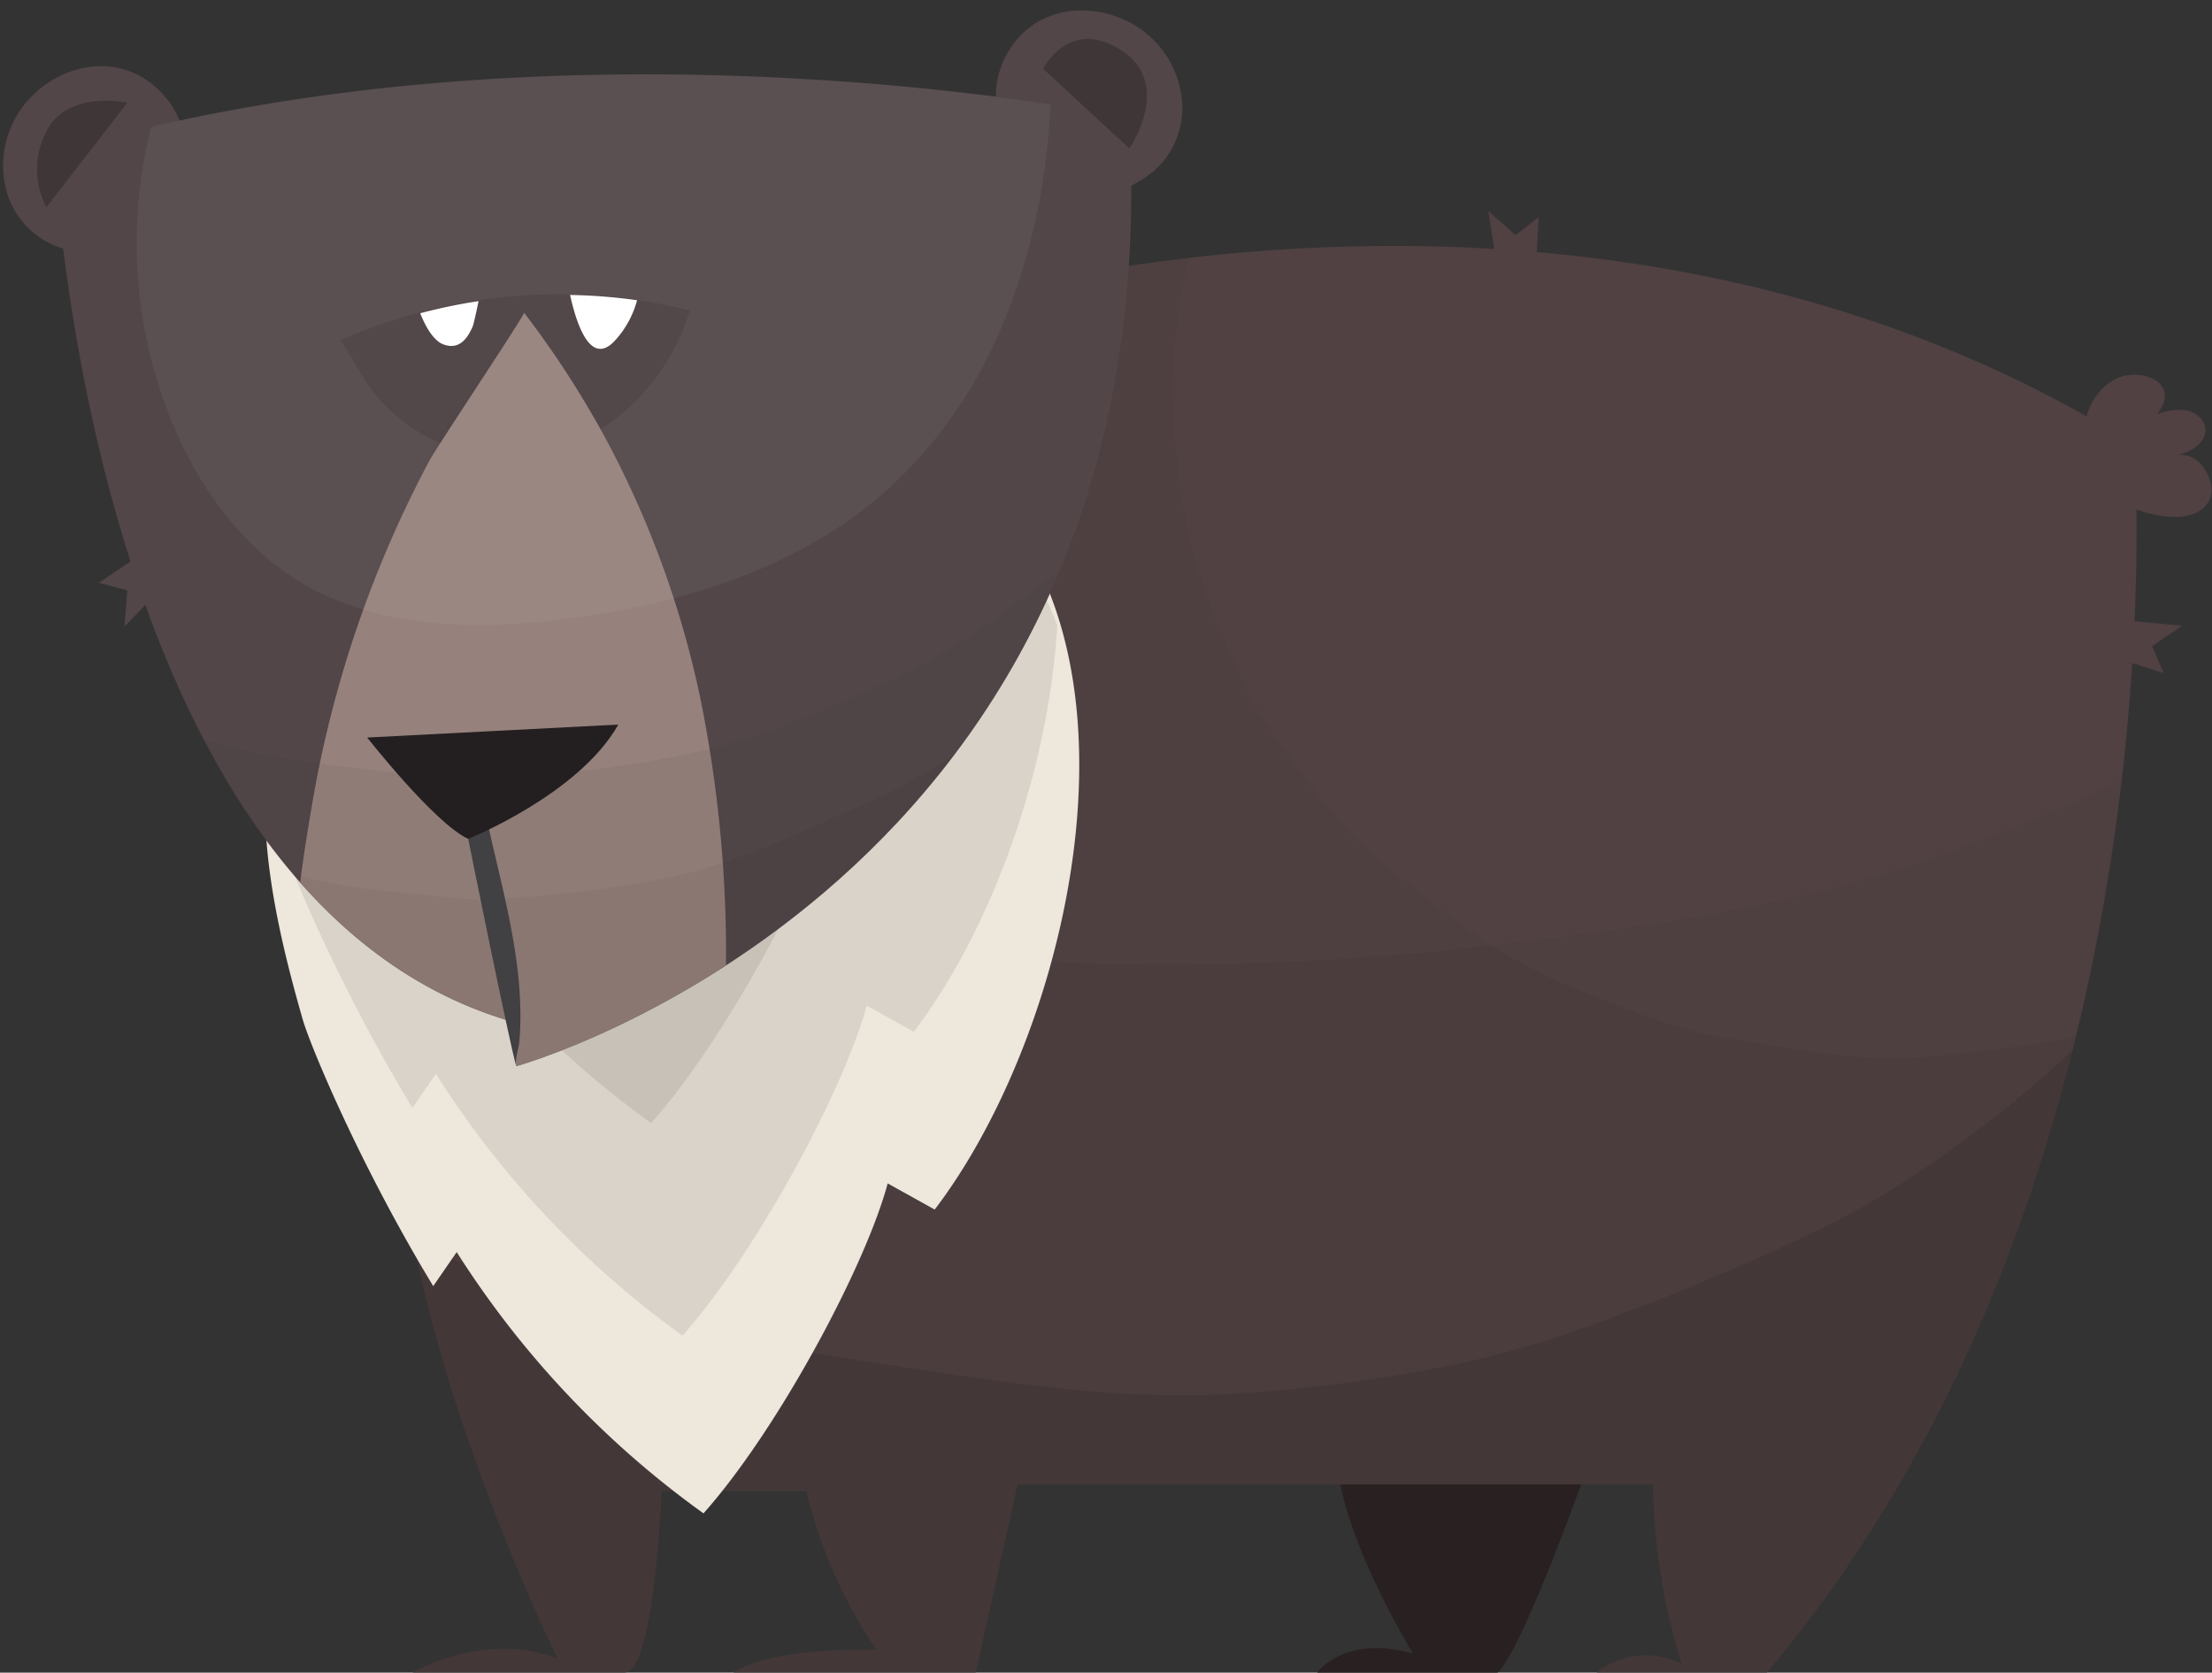 <svg xmlns="http://www.w3.org/2000/svg" viewBox="-0.584 -2 423.234 320.07"><rect x="-0.584" y="-2" width="423.234" height="320.07" fill="#333333" stroke="none"/><title>9</title><g data-name="Layer 2"><g data-name="Layer 1" style="isolation:isolate"><path d="M303.94 276.57s-13 37-18 41.5h-34.5s5-7.33 18.33-3.67c0 0-15.33-24.67-14.67-40.33z" fill="#292121"/><path d="M407.74 83.07c-103.8-64.92-226.3-27-226.3-27L75.94 200.36c-4 45.73 30.17 115 30.17 115-14-5.33-27.71 2.67-27.71 2.67h40.49c5.79 0 7.09-34.74 7.09-34.74h27.7a94 94 0 0 0 13.43 30.41c-21.67-.33-27.33 4.33-27.33 4.33h46.32l8-36h121.59a121.2 121.2 0 0 0 5.51 34.33c-9.57-4.33-16.26 1.67-16.26 1.67h32.53c81.02-95.96 70.27-234.96 70.27-234.96z" fill="#514142"/><path d="M371.28 161.41c-28.15 10.22-57.91 14.07-87.5 17.59a525.76 525.76 0 0 1-76.13 3.34c-6.44-.17-12.84-.62-19.23-1.43-13.46-1.7-27.64-2.79-40.74-6.88-9.86-3.08-19.31-7.6-28.74-11.7a81.87 81.87 0 0 1-8.73-4.36q-1.15-.67-2.26-1.39l-32 43.78c-4 45.73 30.17 115 30.17 115-14-5.33-27.7 2.67-27.7 2.67h40.49c5.79 0 7.09-34.74 7.09-34.74h27.7a94 94 0 0 0 13.43 30.41c-21.67-.33-27.33 4.33-27.33 4.33h46.3l8-36h121.59a121.2 121.2 0 0 0 5.51 34.33c-9.57-4.33-16.26 1.67-16.26 1.67h32.53c45.63-54.06 62.15-121.76 67.88-170.59-11.12 5.24-22.56 9.8-34.07 13.97z" fill="#231f20" opacity=".05"/><path d="M395.25 196.6a275.55 275.55 0 0 1-28.71 3.77c-12 .83-24.49-1.82-36.08-3.62a68.16 68.16 0 0 1-13.18-3.29c-10.47-3.85-22.37-8.08-32.12-14.33a223.23 223.23 0 0 1-22.33-17 46.5 46.5 0 0 1-4.24-3.94 185.55 185.55 0 0 1-17.34-22.29 38.23 38.23 0 0 1-2.72-4.84C228.85 111 225 99 223.93 76.44a106 106 0 0 1 2.93-29.08c-27.68 3.23-45.42 8.71-45.42 8.71L75.94 200.36c-4 45.73 30.17 115 30.17 115-14-5.33-27.7 2.67-27.7 2.67h40.49c5.79 0 7.09-34.74 7.09-34.74h27.7a94 94 0 0 0 13.43 30.41c-21.67-.33-27.33 4.33-27.33 4.33h46.31l8-36h121.59a121.2 121.2 0 0 0 5.51 34.33c-9.57-4.33-16.26 1.67-16.26 1.67h32.53c31.76-37.62 49.41-81.85 59.15-121.73z" fill="#231f20" opacity=".05"/><path d="M395.26 199.65a229.77 229.77 0 0 1-30.75 24A148.1 148.1 0 0 1 346 234a452.19 452.19 0 0 1-43.83 18.18 181.56 181.56 0 0 1-22.83 6.58 294.75 294.75 0 0 1-45.06 6c-23.34 1.27-46.64-2.88-69.62-6.34-14.85-2.23-29.66-4.9-44.24-8.52A311.94 311.94 0 0 1 78.66 236c7.72 39.31 27.44 79.37 27.44 79.37-14-5.33-27.7 2.67-27.7 2.67h40.49c5.79 0 7.09-34.74 7.09-34.74h27.7a94 94 0 0 0 13.43 30.41c-21.67-.33-27.33 4.33-27.33 4.33h46.32l8-36h121.59a121.2 121.2 0 0 0 5.51 34.33c-9.57-4.33-16.26 1.67-16.26 1.67h32.53c31.07-36.81 48.63-79.94 58.5-119.13-.25.27-.47.51-.71.74z" fill="#231f20" opacity=".2"/><path d="M201.25 114.17C196.71 101.09 188.61 90 176 82.71c-14.28-8.22-31.53-10.4-47.85-8.11-32.56 4.58-66.46 29.82-76 62.23-5 17 .35 39.36 5.16 56.16 1.51 5.26 11.17 28.34 25 51.11l4.49-6.51a180.49 180.49 0 0 0 47.22 50c14.24-16 31-47.3 35.24-63.14l9 5c20.81-27.3 35.62-78.93 22.99-115.28z" fill="#ede7dc"/><path d="M130 253.57c14.24-16 31-47.3 35.24-63.14l9 5c14.31-18.72 25.77-48.92 27.47-77.77-4.63-12.42-12.58-23-24.73-30-14.28-8.22-31.53-10.4-47.85-8.11-32.56 4.58-66.46 29.82-76 62.23a49.65 49.65 0 0 0-1.8 10c.65 2.45 1.31 4.84 2 7.11 1.51 5.26 11.17 28.34 25 51.11l4.49-6.51A180.49 180.49 0 0 0 130 253.57z" fill="#231f20" opacity=".1"/><path d="M124 212.91c14.24-16 31-47.3 35.24-63.14l9 5C182.53 136 194 105.84 195.69 77c-4.63-12.43-12.57-23-24.69-30-14.28-8.22-31.53-10.4-47.85-8.11-32.56 4.58-66.46 29.82-76 62.23a49.65 49.65 0 0 0-1.8 10c.65 2.45 1.31 4.84 2 7.11 1.51 5.26 11.17 28.34 25 51.11l4.49-6.51A180.49 180.49 0 0 0 124 212.91z" fill="#231f20" opacity=".1"/><path d="M9.77 27.13S16.27 169.6 97 193.37l1.23 8.63S223.8 167.2 215.48 20.55c0 0-106.72-22.55-205.71 6.58z" fill="#524648"/><path fill="#524648" d="M33.3 107.43L23.24 117.9l.53-6.94-5.43-1.45 10.13-6.83 4.83 4.75z"/><path d="M198.68 1.81c6.92-3.55 16-1.67 21.47 3.86a18.71 18.71 0 0 1 5.49 12.78A16 16 0 0 1 219.86 31c-2.59 2.06-5.86 3.24-8.11 5.66L191 21.6c-3-7.17.76-16.24 7.68-19.79z" fill="#524648"/><path d="M21.37 10.87C13.69 9.6 5.62 14.16 2.1 21.09A18.71 18.71 0 0 0 .77 34.94a16 16 0 0 0 9.33 10.15c3.09 1.17 6.57 1.29 9.45 2.92l15.16-20.64c.68-7.75-5.71-15.24-13.34-16.5z" fill="#524648"/><path d="M64.44 63.14c.33-.14 4.32 6.87 4.85 7.69a32.55 32.55 0 0 0 36 13.35c12.5-3.57 22.34-14.33 26.11-26.77a103.87 103.87 0 0 0-66.96 5.73z" fill="#231f20" opacity=".2"/><path d="M115.25 81.83a183.64 183.64 0 0 0-15.56-24c.24.32-16.73 25.72-18.16 28.4a217.31 217.31 0 0 0-22.27 64.94c-.88 5.11-1.75 10.39-2.41 15.7 10.76 12.2 24 21.74 40.13 26.51l1.25 8.62s18.1-5 40.1-19.27a245.65 245.65 0 0 0-5-51.52 185.65 185.65 0 0 0-18.08-49.38z" fill="#96817c"/><path d="M200.45 18C170.29 13.39 99.17 5.9 28.34 22.26A90.56 90.56 0 0 0 34 82.64c4.93 10.25 12 19.71 21.51 25.88 15.23 9.87 34.73 10.21 52.72 7.84 20.54-2.7 41.22-8.77 57.43-21.67 22.81-18.15 33.28-47.11 34.79-76.69z" style="mix-blend-mode:overlay" fill="#fff" opacity=".05"/><path d="M194.7 112.6a119.7 119.7 0 0 1-20.7 13.47c-11.76 5.72-24.22 11.42-37 14.76-13.08 3.42-26.86 5-40.28 5.9a98.63 98.63 0 0 1-18.72-.54c-13-1.56-26.86-2.71-39.57-6.67C51.34 164.22 70 185.42 97 193.37l1.23 8.63s72.91-20.22 103.93-94.73q-3.65 2.73-7.46 5.33z" fill="#231f20" opacity=".05"/><path d="M79.82 57.94c1 2.54 2.52 5.22 4.38 5.94 3 1.15 4.63-1 5.67-3.44.17-.4.68-2.72 1.11-4.82a103.69 103.69 0 0 0-11.16 2.32z" fill="#fff"/><path d="M108.49 54.44c1.3 5.89 4 13.71 8.59 8.73a18.43 18.43 0 0 0 4.23-7.72 103.68 103.68 0 0 0-12.82-1.01z" fill="#fff"/><path d="M417.44 76.46c1.89.28 3.76 1.67 3.93 3.57.24 2.66-2.69 4.45-5.29 5.08 3.13-.57 5.9 2.56 6.36 5.71a4.78 4.78 0 0 1-.35 3c-3 5.62-14.24 2.41-18-.43a15 15 0 0 1-5.94-12c0-4.25 1.88-8.46 5.65-10.65 4.84-2.82 13.3.43 8.32 6.51a12.36 12.36 0 0 1 5.32-.79z" fill="#514142"/><path d="M177.4 145.3a101.45 101.45 0 0 1-12.27 6.4c-10.46 4.6-21.22 9.85-32.38 12.88s-23.34 4.23-34.8 5.27a61.06 61.06 0 0 1-11.95-.08c-10-1-20.78-1.67-30.64-4.62 11 13 24.67 23.23 41.6 28.22l1.27 8.63s49.23-13.65 84-59.85c-1.6 1.09-3.23 2.14-4.83 3.15z" fill="#231f20" opacity=".05"/><path d="M89 158.52s7.62 37.85 9.18 43.49c-.31-1.12.48-3.41.59-4.6.17-1.88.24-3.76.22-5.64-.1-12.08-3.63-24.39-6.25-36.12z" fill="#414042"/><path d="M69.67 139.13S82.61 155.61 89 158.52c0 0 21.17-8.48 28.72-21.87z" fill="#231f20"/><path d="M199 11.15l16.5 15.25S224 14.15 214 7.65s-15 3.5-15 3.5z" fill="#231f20" opacity=".4"/><path d="M8.29 37.65l15.5-20s-11.5-2.5-15.5 5.5a15.56 15.56 0 0 0 0 14.5z" fill="#231f20" opacity=".4"/><path fill="#514142" d="M286.42 52.72l-2.23-14.36 5.2 4.63 4.45-3.44-.72 12.2-6.7.97z"/><path fill="#514142" d="M402.47 116.39l14.47 1.34-5.76 3.92 2.24 5.15-11.65-3.67.7-6.74z"/></g></g></svg>